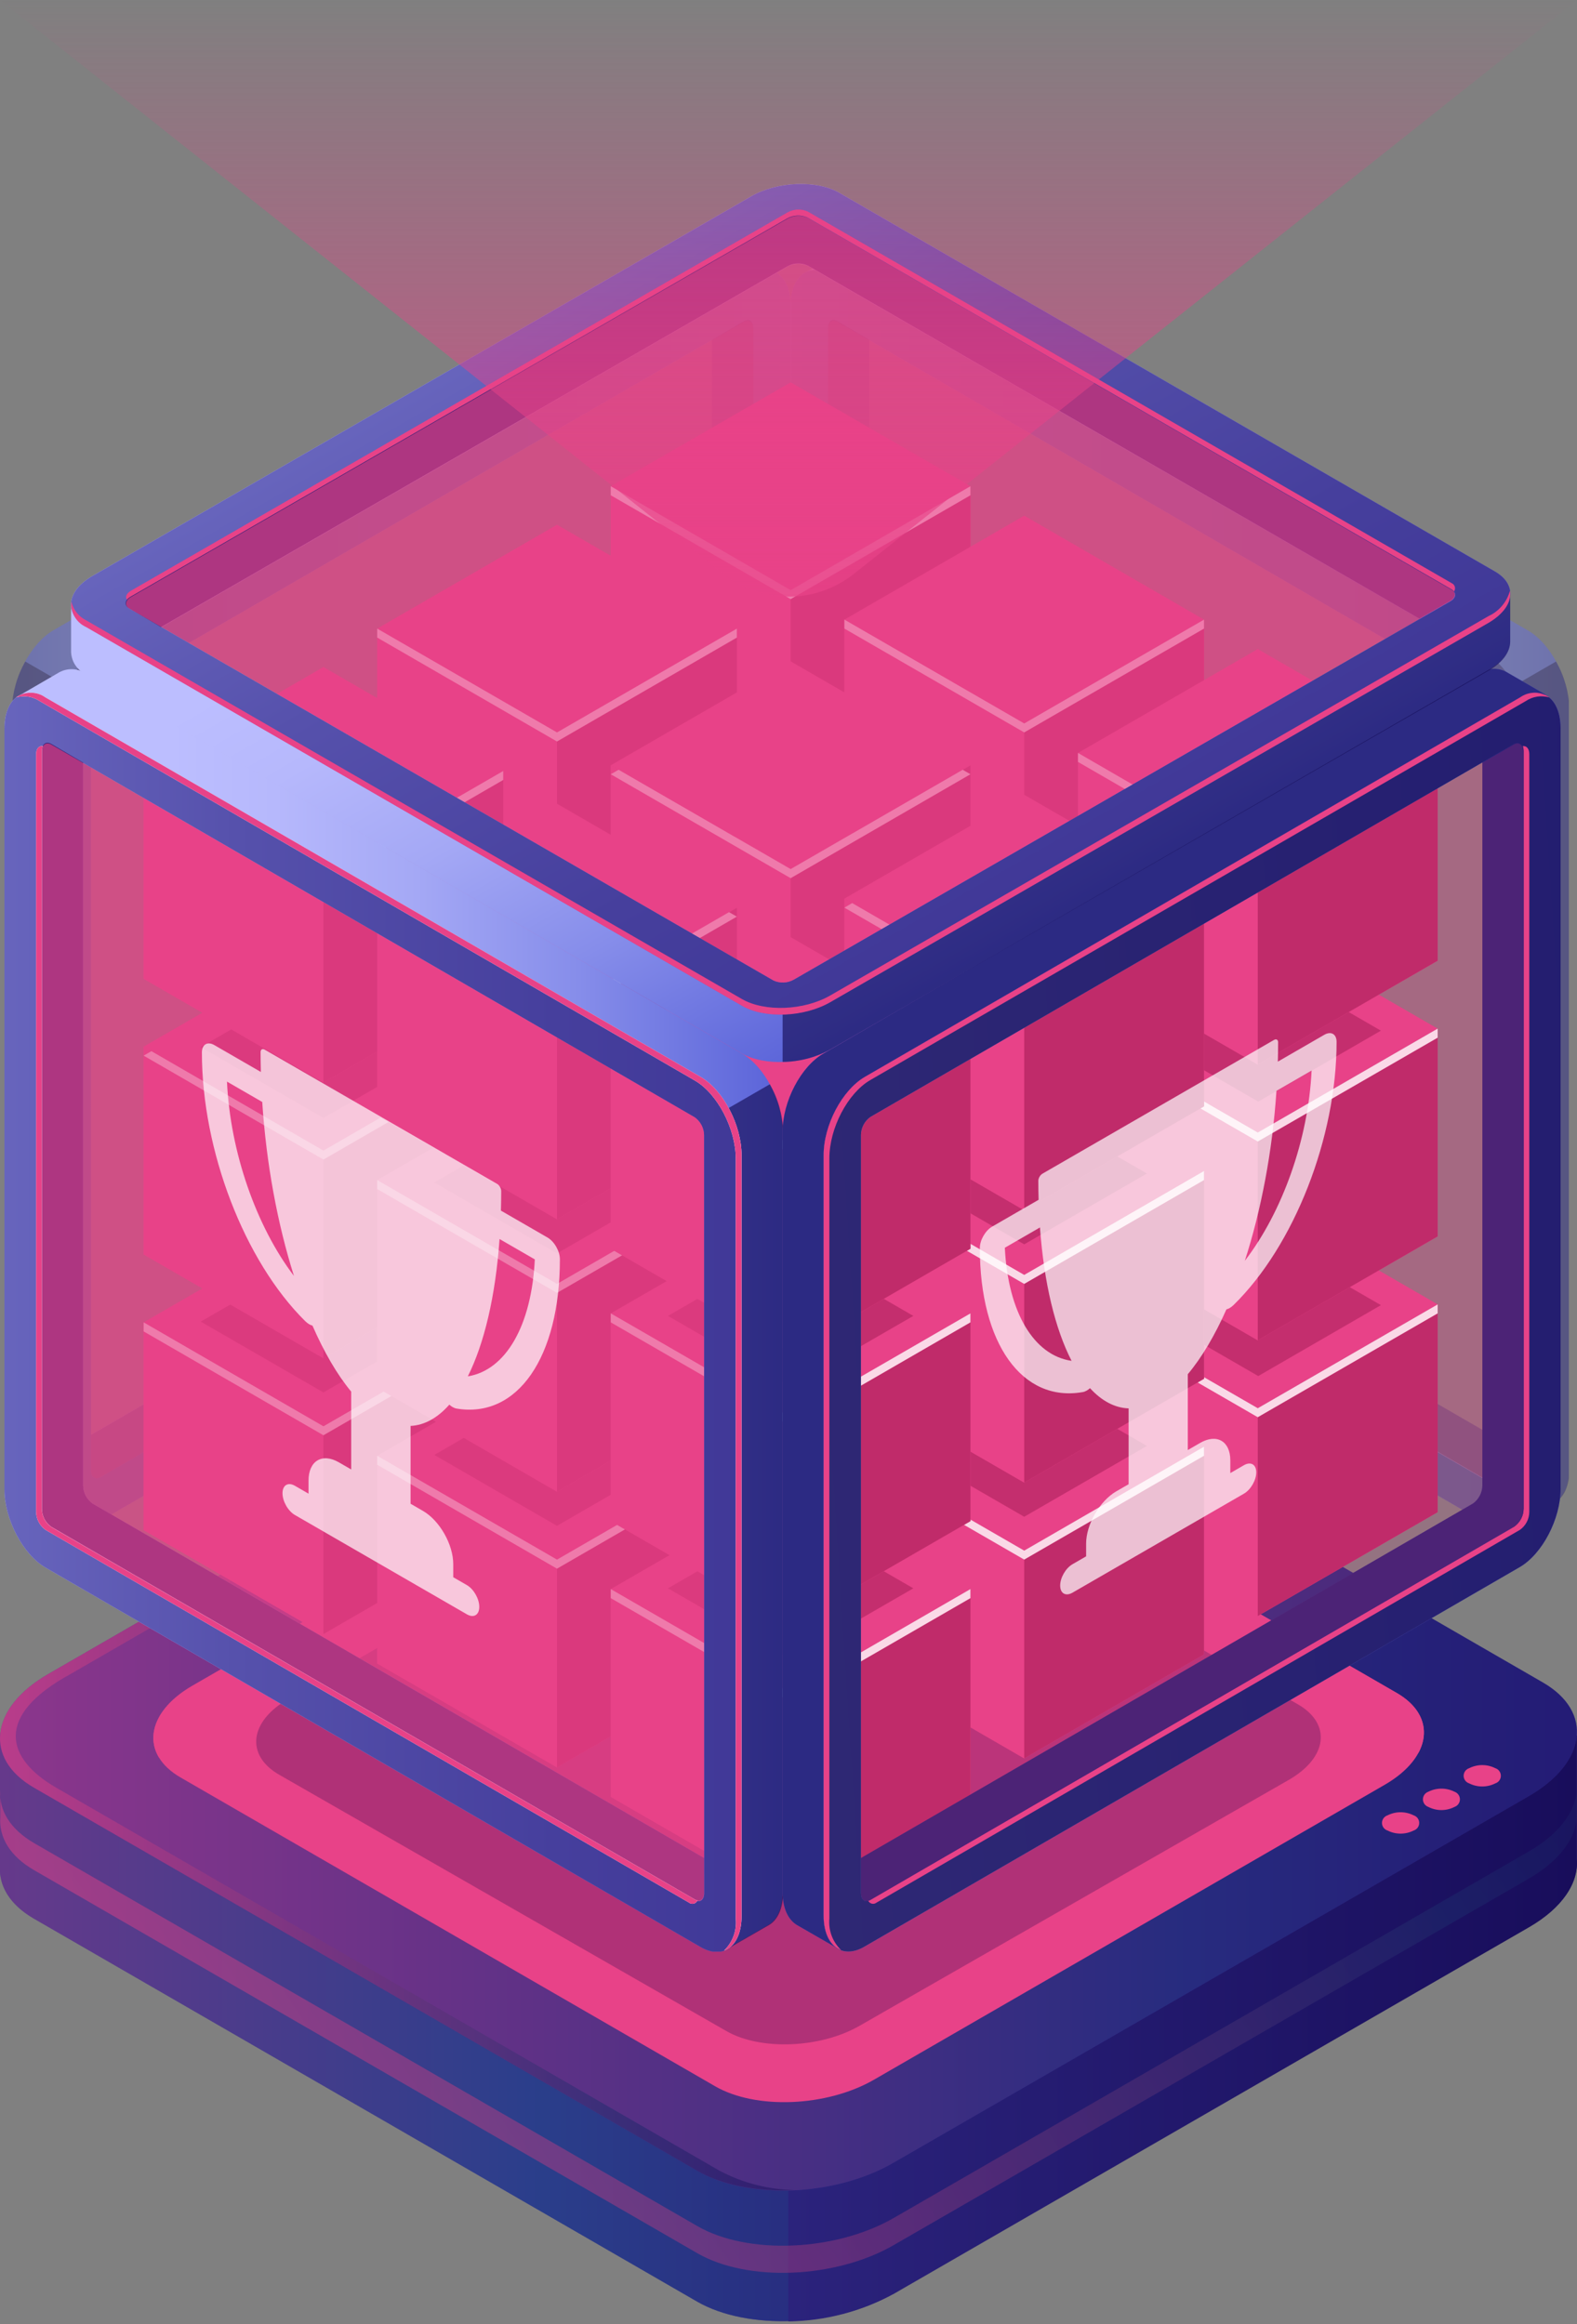 <svg width="300" height="442" viewBox="0 0 300 442" fill="none" xmlns="http://www.w3.org/2000/svg">
<rect x="0" y="0" width="300" height="442" fill="#808080" stroke="none"/>
<g clip-path="url(#clip0_901_5)">
<path d="M299.946 353.553V330.006H239.196L167.362 288.46C157.766 282.925 141.027 283.622 129.957 290.015L60.804 329.939H-0V354.826C-0.268 358.565 1.823 362.184 6.419 364.851L132.598 437.69C142.18 443.225 158.919 442.528 169.989 436.135L290.793 366.446C297.226 362.773 300.308 358.002 299.946 353.553Z" fill="#312A91"/>
<path opacity="0.5" d="M299.946 353.553V330.006H239.196L167.362 288.46C157.766 282.925 141.027 283.622 129.957 290.015L60.804 329.939H-0V354.826C-0.268 358.565 1.823 362.184 6.419 364.851L132.598 437.69C142.18 443.225 158.919 442.528 169.989 436.135L290.793 366.446C297.226 362.773 300.308 358.002 299.946 353.553Z" fill="url(#paint0_linear_901_5)"/>
<path d="M167.389 288.527C162.778 285.847 156.506 284.668 149.966 284.828V441.469C156.996 441.378 163.898 439.57 170.069 436.202L290.873 366.513C297.252 362.827 300.335 358.056 299.973 353.607V330.006H239.196L167.389 288.527Z" fill="url(#paint1_linear_901_5)"/>
<path d="M132.652 412.816L6.473 339.977C-3.109 334.442 -1.903 324.766 9.154 318.373L129.944 248.684C141.014 242.291 157.753 241.594 167.349 247.129L293.514 319.968C303.096 325.503 301.903 335.179 290.833 341.572L170.029 411.261C158.973 417.708 142.234 418.404 132.652 412.816Z" fill="#312A91"/>
<path opacity="0.5" d="M132.652 412.816L6.473 339.977C-3.109 334.442 -1.903 324.766 9.154 318.373L129.944 248.684C141.014 242.291 157.753 241.594 167.349 247.129L293.514 319.968C303.096 325.503 301.903 335.179 290.833 341.572L170.029 411.261C158.973 417.708 142.234 418.404 132.652 412.816Z" fill="url(#paint2_linear_901_5)"/>
<path d="M136.015 396.734L34.362 338.034C26.643 333.584 27.661 325.784 36.52 320.611L133.884 264.484C142.81 259.338 156.306 258.775 164.025 263.238L265.678 321.938C273.411 326.388 272.379 334.187 263.52 339.36L166.196 395.541C157.23 400.674 143.748 401.223 136.015 396.734Z" fill="#E84288"/>
<path d="M36.52 328.291L133.884 272.097C142.81 266.95 156.306 266.401 164.025 270.85L265.678 329.55C267.361 330.45 268.787 331.765 269.819 333.37C272.057 329.242 270.771 324.873 265.678 321.938L164.025 263.238C156.306 258.775 142.81 259.338 133.884 264.484L36.56 320.678C29.859 324.551 27.648 329.939 30.261 334.254C31.769 331.736 33.932 329.675 36.52 328.291Z" fill="#E84288"/>
<path opacity="0.5" d="M136.886 412.816L10.708 339.977C1.126 334.442 -1.166 326.307 13.388 318.373L134.179 248.684C139.995 245.494 146.474 243.705 153.102 243.457C145.049 243.035 137.036 244.844 129.944 248.684L9.153 318.373C-1.917 324.766 -3.123 334.455 6.473 339.977L132.651 412.816C137.516 415.63 144.244 416.836 151.119 416.488C146.153 416.393 141.278 415.135 136.886 412.816Z" fill="url(#paint3_linear_901_5)"/>
<path opacity="0.5" d="M290.847 352.092L170.043 421.782C158.973 428.174 142.234 428.871 132.651 423.336L6.473 350.497C1.876 347.817 -0.228 344.212 0.054 340.473V345.633C-0.214 349.372 1.876 352.99 6.473 355.644L132.651 428.496C142.234 434.031 158.973 433.334 170.043 426.941L290.847 357.252C297.226 353.566 300.308 348.795 299.946 344.346V339.186C300.308 343.636 297.226 348.407 290.847 352.092Z" fill="url(#paint4_linear_901_5)"/>
<path d="M268.935 345.231C269.239 345.329 269.504 345.522 269.693 345.781C269.881 346.039 269.982 346.351 269.982 346.671C269.982 346.991 269.881 347.303 269.693 347.562C269.504 347.821 269.239 348.013 268.935 348.112C268.161 348.502 267.308 348.705 266.442 348.705C265.576 348.705 264.722 348.502 263.949 348.112C263.645 348.013 263.379 347.821 263.191 347.562C263.003 347.303 262.901 346.991 262.901 346.671C262.901 346.351 263.003 346.039 263.191 345.781C263.379 345.522 263.645 345.329 263.949 345.231C264.722 344.841 265.576 344.637 266.442 344.637C267.308 344.637 268.161 344.841 268.935 345.231Z" fill="#E84288"/>
<path d="M276.708 340.741C277.006 340.846 277.264 341.041 277.446 341.299C277.629 341.557 277.727 341.865 277.727 342.182C277.727 342.498 277.629 342.806 277.446 343.064C277.264 343.322 277.006 343.517 276.708 343.622C275.934 344.019 275.077 344.225 274.208 344.225C273.339 344.225 272.482 344.019 271.709 343.622C271.411 343.517 271.153 343.322 270.97 343.064C270.788 342.806 270.689 342.498 270.689 342.182C270.689 341.865 270.788 341.557 270.97 341.299C271.153 341.041 271.411 340.846 271.709 340.741C272.484 340.351 273.34 340.148 274.208 340.148C275.076 340.148 275.932 340.351 276.708 340.741Z" fill="#E84288"/>
<path d="M284.467 336.265C284.772 336.363 285.037 336.556 285.225 336.815C285.414 337.074 285.515 337.385 285.515 337.705C285.515 338.025 285.414 338.337 285.225 338.596C285.037 338.855 284.772 339.047 284.467 339.146C283.694 339.536 282.84 339.739 281.975 339.739C281.109 339.739 280.255 339.536 279.482 339.146C279.177 339.047 278.912 338.855 278.724 338.596C278.535 338.337 278.434 338.025 278.434 337.705C278.434 337.385 278.535 337.074 278.724 336.815C278.912 336.556 279.177 336.363 279.482 336.265C280.255 335.875 281.109 335.672 281.975 335.672C282.84 335.672 283.694 335.875 284.467 336.265Z" fill="#E84288"/>
<path opacity="0.5" d="M138.26 386.298L53.127 337.515C46.66 333.808 47.404 327.332 54.944 323.043L136.5 276.348C143.969 272.088 155.272 271.605 161.739 275.312L246.872 324.094C253.339 327.801 252.595 334.277 245.055 338.552L163.499 385.261C156.031 389.536 144.727 389.962 138.26 386.298Z" fill="#0B0244" fill-opacity="0.5"/>
</g>
<g clip-path="url(#clip1_901_5)">
<g opacity="0.5">
<path d="M290.692 119.914L166.043 47.738C165.297 47.207 164.419 46.892 163.505 46.83C162.592 46.767 161.679 46.958 160.867 47.382L153.361 51.741L158.235 55.299V59.248L155.478 60.405L155.62 208.742L163.855 216.677L192.047 232.849L281.337 283.391H285.018C285.161 283.391 285.374 282.947 285.588 282.377L289.287 284.512L288.113 290.134L295.726 285.74C297.416 284.797 298.483 282.573 298.483 279.406V134.805C298.483 129.059 294.997 122.387 290.692 119.914ZM287.348 275.066L167.164 205.522C166.621 205.136 166.177 204.627 165.868 204.036C165.559 203.446 165.393 202.791 165.385 202.124V59.444L190.286 75.456L283.489 131.087L286.139 135.196L287.597 199.812L287.348 275.066Z" fill="url(#paint5_linear_901_5)"/>
<path opacity="0.6" d="M296.011 125.803L284.36 132.528L286.139 135.179L287.597 199.794L287.42 275.119L285.25 273.874C285.25 276.186 288.202 287.679 288.202 290.099L294.392 286.54L295.815 285.722C297.505 284.779 298.572 282.555 298.572 279.389V134.805C298.463 131.641 297.584 128.551 296.011 125.803Z" fill="#0F054C"/>
<path d="M282.831 124.433L158.199 52.275C153.895 49.784 150.409 52.435 150.409 58.163V202.747C150.409 208.476 153.966 215.2 158.199 217.638L282.831 289.796C287.135 292.287 290.621 289.654 290.621 283.907V139.342C290.621 133.595 287.135 126.924 282.831 124.433ZM283.507 279.602C283.507 280.901 282.706 281.506 281.728 280.936L159.302 210.059C158.761 209.667 158.318 209.154 158.01 208.561C157.701 207.968 157.534 207.312 157.523 206.643V62.54C157.523 61.223 158.324 60.618 159.302 61.188L281.728 132.083C282.269 132.471 282.711 132.981 283.02 133.571C283.329 134.161 283.496 134.815 283.507 135.481V279.602Z" fill="url(#paint6_linear_901_5)"/>
<path d="M282.831 124.433L158.199 52.275C153.895 49.784 150.409 52.435 150.409 58.163V202.747C150.409 208.476 153.966 215.2 158.199 217.638L282.831 289.796C287.135 292.287 290.621 289.654 290.621 283.907V139.342C290.621 133.595 287.135 126.924 282.831 124.433ZM283.507 279.602C283.507 280.901 282.706 281.506 281.728 280.936L159.302 210.059C158.761 209.667 158.318 209.154 158.01 208.561C157.701 207.968 157.534 207.312 157.523 206.643V62.54C157.523 61.223 158.324 60.618 159.302 61.188L281.728 132.083C282.269 132.471 282.711 132.981 283.02 133.571C283.329 134.161 283.496 134.815 283.507 135.481V279.602Z" fill="url(#paint7_linear_901_5)"/>
<path d="M167.164 205.522C166.621 205.136 166.177 204.627 165.868 204.036C165.559 203.446 165.393 202.791 165.385 202.124V64.639L159.302 61.081C158.324 60.512 157.523 61.081 157.523 62.433V206.536C157.534 207.205 157.701 207.861 158.01 208.454C158.318 209.047 158.761 209.56 159.302 209.952L281.728 280.83C282.706 281.399 283.507 280.83 283.507 279.495V272.788L167.164 205.522Z" fill="#251C72"/>
<path opacity="0.4" d="M283.507 279.602C283.507 280.901 282.706 281.506 281.728 280.936L159.302 210.059C158.761 209.667 158.318 209.154 158.01 208.561C157.701 207.968 157.534 207.311 157.523 206.643V62.54C157.523 61.223 158.324 60.618 159.302 61.188L281.728 132.083C282.269 132.471 282.711 132.981 283.02 133.571C283.329 134.161 283.496 134.815 283.507 135.481V279.602Z" fill="#E84288"/>
</g>
<g opacity="0.5">
<path d="M2.334 134.805V279.371C2.334 282.538 3.402 284.708 5.074 285.704L12.686 290.099L11.512 284.477L15.212 282.342C15.425 282.911 15.639 283.356 15.781 283.356H19.463L108.752 232.813L136.944 216.641L145.179 208.707L145.322 60.369L142.565 59.213V55.263L147.438 51.705L139.932 47.347C139.121 46.922 138.208 46.731 137.294 46.794C136.381 46.857 135.502 47.171 134.756 47.702L10.125 119.879C5.821 122.387 2.334 129.059 2.334 134.805ZM13.291 199.794L14.75 135.179L17.4 131.069L110.602 75.438L135.503 59.426V202.124C135.495 202.791 135.33 203.446 135.021 204.036C134.712 204.627 134.268 205.136 133.725 205.522L13.469 275.066L13.291 199.794Z" fill="url(#paint8_linear_901_5)"/>
<path opacity="0.6" d="M4.807 125.803L16.457 132.528L14.678 135.179L13.22 199.794L13.398 275.119L15.568 273.874C15.568 276.186 12.615 287.679 12.615 290.099L6.425 286.54L5.002 285.722C3.33 284.779 2.263 282.555 2.263 279.389V134.805C2.367 131.642 3.24 128.552 4.807 125.803Z" fill="#0F054C"/>
<path d="M10.178 139.342V283.961C10.178 289.707 13.736 292.34 17.987 289.849L142.618 217.691C146.922 215.2 150.409 208.529 150.409 202.8V58.163C150.409 52.435 146.851 49.784 142.618 52.275L17.933 124.433C13.682 126.924 10.178 133.595 10.178 139.342ZM17.293 135.428C17.304 134.762 17.47 134.108 17.779 133.518C18.088 132.928 18.531 132.418 19.072 132.03L141.497 61.134C142.476 60.565 143.276 61.134 143.276 62.486V206.59C143.265 207.258 143.099 207.915 142.79 208.508C142.481 209.101 142.039 209.613 141.497 210.006L19.089 280.936C18.111 281.506 17.311 280.936 17.311 279.602L17.293 135.428Z" fill="url(#paint9_linear_901_5)"/>
<path d="M10.178 139.342V283.961C10.178 289.707 13.736 292.34 17.987 289.849L142.618 217.691C146.922 215.2 150.409 208.529 150.409 202.8V58.163C150.409 52.435 146.851 49.784 142.618 52.275L17.933 124.433C13.682 126.924 10.178 133.595 10.178 139.342ZM17.293 135.428C17.304 134.762 17.47 134.108 17.779 133.518C18.088 132.928 18.531 132.418 19.072 132.03L141.497 61.134C142.476 60.565 143.276 61.134 143.276 62.486V206.59C143.265 207.258 143.099 207.915 142.79 208.508C142.481 209.101 142.039 209.613 141.497 210.006L19.089 280.936C18.111 281.506 17.311 280.936 17.311 279.602L17.293 135.428Z" fill="url(#paint10_linear_901_5)"/>
<path d="M133.653 205.522C134.196 205.136 134.64 204.627 134.949 204.036C135.258 203.446 135.424 202.791 135.432 202.124V64.639L141.515 61.081C142.493 60.512 143.294 61.081 143.294 62.433V206.536C143.283 207.205 143.116 207.861 142.808 208.454C142.499 209.047 142.056 209.56 141.515 209.952L19.089 280.936C18.111 281.506 17.311 280.936 17.311 279.602V272.895L133.653 205.522Z" fill="#251C72"/>
<path opacity="0.4" d="M17.311 279.602C17.311 280.901 18.111 281.506 19.089 280.936L141.515 210.059C142.056 209.667 142.499 209.154 142.808 208.561C143.116 207.968 143.283 207.311 143.294 206.643V62.54C143.294 61.223 142.493 60.618 141.515 61.188L19.089 132.03C18.548 132.418 18.106 132.928 17.797 133.518C17.488 134.108 17.322 134.762 17.311 135.428V279.602Z" fill="#E84288"/>
</g>
<path d="M150.409 217.086L116.187 197.339V236.851L150.409 256.599L184.612 236.851V197.339L150.409 217.086Z" fill="#E84288"/>
<path d="M150.409 256.599L116.187 236.851V197.339L150.409 217.086V256.599Z" fill="#E84288"/>
<path d="M184.613 236.851L150.409 256.599V217.086L184.613 197.339V236.851Z" fill="#B72663"/>
<path d="M150.409 217.086L116.187 197.339L150.409 177.573L184.612 197.339L150.409 217.086Z" fill="#E84288"/>
<path d="M150.409 217.086L117.681 198.193L116.187 199.047L150.409 218.794L184.612 199.047L183.136 198.193L150.409 217.086Z" fill="white"/>
<path d="M194.84 242.455L160.636 222.69V262.203L194.84 281.95L229.044 262.203V222.69L194.84 242.455Z" fill="#E84288"/>
<path d="M194.84 281.95L160.636 262.203V222.69L194.84 242.455V281.95Z" fill="#E84288"/>
<path d="M229.044 262.203L194.84 281.95V242.455L229.044 222.69V262.203Z" fill="#B72663"/>
<path d="M194.84 242.455L160.636 222.69L194.84 202.943L229.044 222.69L194.84 242.455Z" fill="#E84288"/>
<path d="M194.84 242.455L162.113 223.544L160.636 224.416L194.84 244.163L229.044 224.416L227.568 223.544L194.84 242.455Z" fill="white"/>
<path d="M239.271 267.807L205.067 248.06V287.572L239.271 307.32L273.493 287.572V248.06L239.271 267.807Z" fill="#E84288"/>
<path d="M239.271 307.32L205.067 287.572V248.06L239.271 267.807V307.32Z" fill="#E84288"/>
<path d="M273.493 287.572L239.271 307.32V267.807L273.493 248.06V287.572Z" fill="#B72663"/>
<path d="M239.271 267.807L205.067 248.06L239.271 228.294L273.493 248.06L239.271 267.807Z" fill="#E84288"/>
<path d="M239.271 267.807L206.544 248.913L205.067 249.767L239.271 269.515L273.493 249.767V248.06L239.271 267.807Z" fill="white"/>
<path d="M105.96 244.163L71.756 224.416V263.911L105.96 283.676L140.181 263.911V224.416L105.96 244.163Z" fill="#E84288"/>
<path d="M105.96 283.676L71.756 263.911V224.416L105.96 244.163V283.676Z" fill="#E84288"/>
<path d="M140.181 263.911L105.959 283.676V244.163L140.181 224.416V263.911Z" fill="#B72663"/>
<path d="M105.96 244.163L71.756 224.416L105.96 204.651L140.181 224.416L105.96 244.163Z" fill="#E84288"/>
<path d="M105.96 244.163L73.232 225.27L71.756 226.124L105.96 245.871L140.181 226.124L138.687 225.27L105.96 244.163Z" fill="white"/>
<path d="M150.409 269.515L116.187 249.767V289.28L150.409 309.028L184.612 289.28V249.767L150.409 269.515Z" fill="#E84288"/>
<path d="M150.409 309.028L116.187 289.28V249.767L150.409 269.515V309.028Z" fill="#E84288"/>
<path d="M184.613 289.28L150.409 309.028V269.515L184.613 249.767V289.28Z" fill="#B72663"/>
<path d="M150.409 269.515L116.187 249.767L150.409 230.02L184.612 249.767L150.409 269.515Z" fill="#E84288"/>
<path d="M150.409 269.515L117.681 250.621L116.187 251.475L150.409 271.241L184.612 251.475L183.136 250.621L150.409 269.515Z" fill="white"/>
<path d="M194.84 294.884L160.636 275.119V314.632L194.84 334.397L229.044 314.632V275.119L194.84 294.884Z" fill="#E84288"/>
<path d="M194.84 334.397L160.636 314.632V275.119L194.84 294.884V334.397Z" fill="#E84288"/>
<path d="M229.044 314.632L194.84 334.397V294.884L229.044 275.119V314.632Z" fill="#B72663"/>
<path d="M194.84 294.884L160.636 275.119L194.84 255.371L229.044 275.137L194.84 294.884Z" fill="#E84288"/>
<path d="M194.84 294.884L162.113 275.991L160.636 276.845L194.84 296.592L229.044 276.845V275.119L194.84 294.884Z" fill="white"/>
<path d="M61.529 271.241L27.325 251.475V290.988L61.529 310.753L95.732 290.988V251.475L61.529 271.241Z" fill="#E84288"/>
<path d="M61.529 310.753L27.325 290.988V251.475L61.529 271.241V310.753Z" fill="#E84288"/>
<path d="M95.732 290.988L61.528 310.753V271.241L95.732 251.475V290.988Z" fill="#B72663"/>
<path d="M61.529 271.241L27.325 251.475L61.529 231.728L95.732 251.475L61.529 271.241Z" fill="#E84288"/>
<path d="M61.529 271.241L27.325 251.475V253.201L61.529 272.948L95.732 253.201L94.256 252.347L61.529 271.241Z" fill="white"/>
<path d="M105.96 296.592L71.756 276.845V316.357L105.96 336.105L140.181 316.357V276.845L105.96 296.592Z" fill="#E84288"/>
<path d="M105.96 336.105L71.756 316.357V276.845L105.96 296.592V336.105Z" fill="#E84288"/>
<path d="M140.181 316.357L105.959 336.105V296.592L140.181 276.845V316.357Z" fill="#B72663"/>
<path d="M105.96 296.592L71.756 276.845L105.96 257.079L140.181 276.845L105.96 296.592Z" fill="#E84288"/>
<path d="M105.96 296.592L71.756 276.845V278.552L105.96 298.318L140.181 278.552L138.687 277.699L105.96 296.592Z" fill="white"/>
<path d="M150.409 321.961L116.187 302.196V341.709L150.409 361.474L184.612 341.709V302.196L150.409 321.961Z" fill="#E84288"/>
<path d="M150.409 361.474L116.187 341.709V302.196L150.409 321.961V361.474Z" fill="#E84288"/>
<path d="M184.613 341.709L150.409 361.474V321.961L184.613 302.196V341.709Z" fill="#B72663"/>
<path d="M150.409 321.961L116.187 302.196L150.409 282.449L184.612 302.196L150.409 321.961Z" fill="#E84288"/>
<path d="M150.409 321.961L116.187 302.196V303.922L150.409 323.669L184.612 303.922V302.196L150.409 321.961Z" fill="white"/>
<path d="M150.409 164.657L116.187 144.892V184.405L150.409 204.17L184.612 184.405V144.892L150.409 164.657Z" fill="#E84288"/>
<path d="M150.409 204.17L116.187 184.405V144.892L150.409 164.657V204.17Z" fill="#E84288"/>
<path d="M184.613 184.405L150.409 204.17V164.657L184.613 144.892V184.405Z" fill="#B72663"/>
<path d="M150.409 164.657L116.187 144.892L150.409 125.145L184.612 144.892L150.409 164.657Z" fill="#E84288"/>
<path d="M150.409 164.657L117.681 145.764L116.187 146.618L150.409 166.365L184.612 146.618L183.136 145.764L150.409 164.657Z" fill="white"/>
<path opacity="0.7" d="M150.408 315.521L127.072 302.054L150.408 288.569L173.745 302.054L150.408 315.521Z" fill="#AA1F5A"/>
<path opacity="0.7" d="M105.96 290.17L82.624 276.684L105.96 263.217L129.296 276.684L105.96 290.17Z" fill="#AA1F5A"/>
<path opacity="0.7" d="M194.84 288.444L171.504 274.977L194.84 261.491L218.176 274.977L194.84 288.444Z" fill="#AA1F5A"/>
<path opacity="0.7" d="M239.36 261.687L216.024 248.202L239.36 234.734L262.696 248.202L239.36 261.687Z" fill="#AA1F5A"/>
<path opacity="0.7" d="M61.529 264.8L38.192 251.333L61.529 237.848L84.865 251.333L61.529 264.8Z" fill="#AA1F5A"/>
<path d="M194.84 190.009L160.636 170.261V209.774L194.84 229.522L229.044 209.774V170.261L194.84 190.009Z" fill="#E84288"/>
<path d="M194.84 229.522L160.636 209.774V170.261L194.84 190.009V229.522Z" fill="#E84288"/>
<path d="M229.044 209.774L194.84 229.522V190.009L229.044 170.261V209.774Z" fill="#B72663"/>
<path d="M194.84 190.009L160.636 170.261L194.84 150.496L229.044 170.261L194.84 190.009Z" fill="#E84288"/>
<path d="M194.84 190.009L162.113 171.115L160.636 171.969L194.84 191.735L229.044 171.969L227.568 171.115L194.84 190.009Z" fill="white"/>
<path d="M239.271 215.378L205.067 195.613V235.126L239.271 254.891L273.493 235.126V195.613L239.271 215.378Z" fill="#E84288"/>
<path d="M239.271 254.891L205.067 235.126V195.613L239.271 215.378V254.891Z" fill="#E84288"/>
<path d="M273.493 235.126L239.271 254.891V215.378L273.493 195.613V235.126Z" fill="#B72663"/>
<path d="M239.271 215.378L205.067 195.613L239.271 175.865L273.493 195.613L239.271 215.378Z" fill="#E84288"/>
<path d="M239.271 215.378L206.544 196.485L205.067 197.339L239.271 217.086L273.493 197.339V195.613L239.271 215.378Z" fill="white"/>
<path d="M105.96 191.735L71.756 171.969V211.482L105.96 231.247L140.181 211.482V171.969L105.96 191.735Z" fill="#E84288"/>
<path d="M105.96 231.247L71.756 211.482V171.969L105.96 191.735V231.247Z" fill="#E84288"/>
<path d="M140.181 211.482L105.959 231.247V191.735L140.181 171.969V211.482Z" fill="#B72663"/>
<path d="M105.96 191.735L71.756 171.969L105.96 152.222L140.181 171.969L105.96 191.735Z" fill="#E84288"/>
<path d="M105.96 191.735L73.232 172.823L71.756 173.695L105.96 193.443L140.181 173.695L138.687 172.823L105.96 191.735Z" fill="white"/>
<path d="M150.409 217.086L116.187 197.339V236.851L150.409 256.599L184.612 236.851V197.339L150.409 217.086Z" fill="#E84288"/>
<path d="M150.409 256.599L116.187 236.851V197.339L150.409 217.086V256.599Z" fill="#E84288"/>
<path d="M184.613 236.851L150.409 256.599V217.086L184.613 197.339V236.851Z" fill="#B72663"/>
<path d="M150.409 217.086L116.187 197.339L150.409 177.573L184.612 197.339L150.409 217.086Z" fill="#E84288"/>
<path d="M150.409 217.086L117.681 198.193L116.187 199.047L150.409 218.794L184.612 199.047L183.136 198.193L150.409 217.086Z" fill="white"/>
<path d="M194.84 242.455L160.636 222.69V262.203L194.84 281.95L229.044 262.203V222.69L194.84 242.455Z" fill="#E84288"/>
<path d="M194.84 281.95L160.636 262.203V222.69L194.84 242.455V281.95Z" fill="#E84288"/>
<path d="M229.044 262.203L194.84 281.95V242.455L229.044 222.69V262.203Z" fill="#B72663"/>
<path d="M194.84 242.455L160.636 222.69L194.84 202.943L229.044 222.69L194.84 242.455Z" fill="#E84288"/>
<path d="M194.84 242.455L162.113 223.544L160.636 224.416L194.84 244.163L229.044 224.416V222.69L194.84 242.455Z" fill="white"/>
<path d="M61.529 218.812L27.325 199.047V238.559L61.529 258.307L95.732 238.559V199.047L61.529 218.812Z" fill="#E84288"/>
<path d="M61.529 258.307L27.325 238.559V199.047L61.529 218.812V258.307Z" fill="#E84288"/>
<path d="M95.732 238.559L61.528 258.307V218.812L95.732 199.047V238.559Z" fill="#B72663"/>
<path d="M61.529 218.812L27.325 199.047L61.529 179.299L95.732 199.047L61.529 218.812Z" fill="#E84288"/>
<path d="M61.529 218.812L28.801 199.901L27.325 200.754L61.529 220.52L95.732 200.754L94.256 199.901L61.529 218.812Z" fill="white"/>
<path d="M105.96 244.163L71.756 224.416V263.911L105.96 283.676L140.181 263.911V224.416L105.96 244.163Z" fill="#E84288"/>
<path d="M105.96 283.676L71.756 263.911V224.416L105.96 244.163V283.676Z" fill="#E84288"/>
<path d="M140.181 263.911L105.959 283.676V244.163L140.181 224.416V263.911Z" fill="#B72663"/>
<path d="M105.96 244.163L71.756 224.416L105.96 204.651L140.181 224.416L105.96 244.163Z" fill="#E84288"/>
<path d="M105.96 244.163L71.756 224.416V226.124L105.96 245.871L140.181 226.124L138.687 225.27L105.96 244.163Z" fill="white"/>
<path d="M150.409 269.515L116.187 249.767V289.28L150.409 309.028L184.612 289.28V249.767L150.409 269.515Z" fill="#E84288"/>
<path d="M150.409 309.028L116.187 289.28V249.767L150.409 269.515V309.028Z" fill="#E84288"/>
<path d="M184.613 289.28L150.409 309.028V269.515L184.613 249.767V289.28Z" fill="#B72663"/>
<path d="M150.409 269.515L116.187 249.767L150.409 230.02L184.612 249.767L150.409 269.515Z" fill="#E84288"/>
<path d="M150.409 269.515L116.187 249.767V251.475L150.409 271.241L184.612 251.475V249.767L150.409 269.515Z" fill="white"/>
<path opacity="0.7" d="M239.36 209.49L216.024 196.004L239.36 182.537L262.696 196.004L239.36 209.49Z" fill="#AA1F5A"/>
<path opacity="0.7" d="M61.529 212.603L38.192 199.118L61.529 185.65L84.865 199.118L61.529 212.603Z" fill="#AA1F5A"/>
<path d="M150.409 112.229L116.187 92.463V131.976L150.409 151.724L184.612 131.976V92.463L150.409 112.229Z" fill="#E84288"/>
<path d="M150.409 151.724L116.187 131.976V92.463L150.409 112.229V151.724Z" fill="#E84288"/>
<path d="M184.613 131.976L150.409 151.724V112.229L184.613 92.463V131.976Z" fill="#B72663"/>
<path d="M150.409 112.229L116.187 92.463L150.409 72.716L184.612 92.463L150.409 112.229Z" fill="#E84288"/>
<path d="M150.409 112.229L116.187 92.463V94.189L150.409 113.937L184.612 94.189V92.463L150.409 112.229Z" fill="white"/>
<path d="M194.84 137.58L160.636 117.833V157.346L194.84 177.093L229.044 157.346V117.833L194.84 137.58Z" fill="#E84288"/>
<path d="M194.84 177.093L160.636 157.346V117.833L194.84 137.58V177.093Z" fill="#E84288"/>
<path d="M229.044 157.346L194.84 177.093V137.58L229.044 117.833V157.346Z" fill="#B72663"/>
<path d="M194.84 137.58L160.636 117.833L194.84 98.067L229.044 117.833L194.84 137.58Z" fill="#E84288"/>
<path d="M194.84 137.58L160.636 117.833V119.541L194.84 139.288L229.044 119.541V117.833L194.84 137.58Z" fill="white"/>
<path d="M239.271 162.95L205.067 143.184V182.697L239.271 202.445L273.493 182.697V143.184L239.271 162.95Z" fill="#E84288"/>
<path d="M239.271 202.445L205.067 182.697V143.184L239.271 162.95V202.445Z" fill="#E84288"/>
<path d="M273.493 182.697L239.271 202.445V162.95L273.493 143.184V182.697Z" fill="#B72663"/>
<path d="M239.271 162.95L205.067 143.184L239.271 123.437L273.493 143.184L239.271 162.95Z" fill="#E84288"/>
<path d="M239.271 162.95L205.067 143.184V144.892L239.271 164.657L273.493 144.892V143.184L239.271 162.95Z" fill="white"/>
<path d="M105.96 139.288L71.756 119.541V159.053L105.96 178.801L140.181 159.053V119.541L105.96 139.288Z" fill="#E84288"/>
<path d="M105.96 178.801L71.756 159.053V119.541L105.96 139.288V178.801Z" fill="#E84288"/>
<path d="M140.181 159.053L105.959 178.801V139.288L140.181 119.541V159.053Z" fill="#B72663"/>
<path d="M105.96 139.288L71.756 119.541L105.96 99.793L140.181 119.541L105.96 139.288Z" fill="#E84288"/>
<path d="M105.96 139.288L71.756 119.541V121.249L105.96 141.014L140.181 121.249V119.541L105.96 139.288Z" fill="white"/>
<path d="M61.529 166.365L27.325 146.618V186.131L61.529 205.878L95.732 186.131V146.618L61.529 166.365Z" fill="#E84288"/>
<path d="M61.529 205.878L27.325 186.131V146.618L61.529 166.365V205.878Z" fill="#E84288"/>
<path d="M95.732 186.131L61.528 205.878V166.365L95.732 146.618V186.131Z" fill="#B72663"/>
<path d="M61.529 166.365L27.325 146.618L61.529 126.853L95.732 146.618L61.529 166.365Z" fill="#E84288"/>
<path d="M61.529 166.365L27.325 146.618V148.326L61.529 168.091L95.732 148.326V146.618L61.529 166.365Z" fill="white"/>
<path opacity="0.7" d="M150.408 263.715L127.072 250.248L150.408 236.763L173.745 250.248L150.408 263.715Z" fill="#AA1F5A"/>
<path opacity="0.7" d="M105.96 238.364L82.624 224.878L105.96 211.411L129.296 224.878L105.96 238.364Z" fill="#AA1F5A"/>
<path opacity="0.7" d="M194.84 236.638L171.504 223.171L194.84 209.685L218.176 223.171L194.84 236.638Z" fill="#AA1F5A"/>
<path d="M150.409 165.28L116.187 145.533V185.045L150.409 204.793L184.612 185.045V145.533L150.409 165.28Z" fill="#E84288"/>
<path d="M150.409 204.793L116.187 185.045V145.533L150.409 165.28V204.793Z" fill="#E84288"/>
<path d="M184.613 185.045L150.409 204.793V165.28L184.613 145.533V185.045Z" fill="#B72663"/>
<path d="M150.409 165.28L116.187 145.533L150.409 125.767L184.612 145.533L150.409 165.28Z" fill="#E84288"/>
<path d="M150.409 165.28L117.681 146.387L116.187 147.241L150.409 167.006L184.612 147.241L183.136 146.387L150.409 165.28Z" fill="white"/>
<path d="M194.84 190.649L160.636 170.884V210.397L194.84 230.162L229.044 210.397V170.884L194.84 190.649Z" fill="#E84288"/>
<path d="M194.84 230.162L160.636 210.397V170.884L194.84 190.649V230.162Z" fill="#E84288"/>
<path d="M229.044 210.397L194.84 230.162V190.649L229.044 170.884V210.397Z" fill="#B72663"/>
<path d="M194.84 190.649L160.636 170.884L194.84 151.137L229.044 170.884L194.84 190.649Z" fill="#E84288"/>
<path d="M194.84 190.649L162.113 171.738L160.636 172.61L194.84 192.357L229.044 172.61V170.884L194.84 190.649Z" fill="white"/>
<path d="M105.96 192.357L71.756 172.61V212.123L105.96 231.87L140.181 212.123V172.61L105.96 192.357Z" fill="#E84288"/>
<path d="M105.96 231.87L71.756 212.123V172.61L105.96 192.357V231.87Z" fill="#E84288"/>
<path d="M140.181 212.123L105.959 231.87V192.357L140.181 172.61V212.123Z" fill="#B72663"/>
<path d="M105.96 192.357L71.756 172.61L105.96 152.845L140.181 172.61L105.96 192.357Z" fill="#E84288"/>
<path d="M105.96 192.357L71.756 172.61V174.318L105.96 194.083L140.181 174.318L138.687 173.464L105.96 192.357Z" fill="white"/>
<path d="M150.409 217.727L116.187 197.961V237.474L150.409 257.239L184.612 237.474V197.961L150.409 217.727Z" fill="#E84288"/>
<path d="M150.409 257.239L116.187 237.474V197.961L150.409 217.727V257.239Z" fill="#E84288"/>
<path d="M184.613 237.474L150.409 257.239V217.727L184.613 197.961V237.474Z" fill="#B72663"/>
<path d="M150.409 217.727L116.187 197.961L150.409 178.214L184.612 197.961L150.409 217.727Z" fill="#E84288"/>
<path d="M150.409 217.727L116.187 197.961V199.669L150.409 219.435L184.612 199.687V197.961L150.409 217.727Z" fill="white"/>
<path d="M141.124 200.345L16.492 128.187C15.748 127.652 14.87 127.335 13.955 127.272C13.041 127.209 12.127 127.403 11.316 127.831L3.811 132.19L8.702 135.748V139.715L5.927 140.872L6.087 289.209L14.305 297.126L42.497 313.315L131.768 363.751H135.432C135.592 363.751 135.806 363.307 136.001 362.72L139.701 364.854L138.527 370.494L146.14 366.1C147.812 365.157 148.879 362.933 148.879 359.766V215.2C148.914 209.454 145.428 202.783 141.124 200.345ZM137.78 355.568L17.595 285.918C17.054 285.526 16.611 285.013 16.303 284.42C15.994 283.827 15.828 283.17 15.817 282.502V139.857L40.718 155.869L133.902 211.518L136.553 215.627L138.011 280.243L137.78 355.568Z" fill="url(#paint11_linear_901_5)"/>
<path opacity="0.6" d="M146.442 206.198L134.792 212.923L136.571 215.574L138.029 280.189L137.851 355.514L135.699 354.269C135.699 356.582 138.634 368.075 138.634 370.494L144.824 366.936L146.247 366.118C147.919 365.175 148.986 362.951 148.986 359.784V215.2C148.893 212.036 148.019 208.943 146.442 206.198Z" fill="#0F054C"/>
<path d="M133.28 204.828L8.649 132.741C4.344 130.251 0.84 132.884 0.84 138.63V283.196C0.84 288.942 4.398 295.649 8.649 298.104L133.28 370.263C137.584 372.753 141.071 370.12 141.071 364.374V219.737C141.071 213.991 137.584 207.319 133.28 204.828ZM133.956 359.98C133.956 361.296 133.156 361.901 132.177 361.332L9.751 290.437C9.205 290.053 8.759 289.545 8.45 288.954C8.14 288.362 7.977 287.706 7.973 287.039V142.935C7.973 141.619 8.755 141.014 9.751 141.583L132.159 212.478C132.702 212.865 133.146 213.374 133.456 213.964C133.765 214.555 133.93 215.21 133.938 215.876L133.956 359.98Z" fill="url(#paint12_linear_901_5)"/>
<path d="M133.28 204.828L8.649 132.741C4.344 130.251 0.84 132.884 0.84 138.63V283.196C0.84 288.942 4.398 295.649 8.649 298.104L133.28 370.263C137.584 372.753 141.071 370.12 141.071 364.374V219.737C141.071 213.991 137.584 207.319 133.28 204.828ZM133.956 359.98C133.956 361.296 133.156 361.901 132.177 361.332L9.751 290.437C9.205 290.053 8.759 289.545 8.45 288.954C8.14 288.362 7.977 287.706 7.973 287.039V142.935C7.973 141.619 8.755 141.014 9.751 141.583L132.159 212.478C132.702 212.865 133.146 213.374 133.456 213.964C133.765 214.555 133.93 215.21 133.938 215.876L133.956 359.98Z" fill="url(#paint13_linear_901_5)"/>
<path d="M17.595 285.918C17.054 285.526 16.611 285.013 16.303 284.42C15.994 283.827 15.828 283.17 15.817 282.502V145.034L9.751 141.476C8.755 140.907 7.973 141.476 7.973 142.828V286.932C7.977 287.599 8.14 288.256 8.449 288.847C8.759 289.438 9.205 289.947 9.751 290.33L132.159 361.225C133.155 361.794 133.938 361.225 133.938 359.873V353.344L17.595 285.918Z" fill="#251C72"/>
<path opacity="0.7" d="M133.956 359.98C133.956 361.296 133.155 361.901 132.177 361.332L9.751 290.437C9.205 290.053 8.759 289.545 8.449 288.954C8.14 288.362 7.977 287.706 7.973 287.039V142.935C7.973 141.619 8.755 141.014 9.751 141.583L132.159 212.478C132.702 212.865 133.146 213.374 133.455 213.964C133.765 214.555 133.93 215.21 133.938 215.876L133.956 359.98Z" fill="#E84288"/>
<path d="M148.879 215.2V359.766C148.879 362.933 149.946 365.103 151.636 366.1L159.266 370.494L158.092 364.854L161.774 362.72C161.988 363.307 162.201 363.751 162.343 363.751H166.025L255.332 313.208L283.524 297.019L291.742 289.102L291.884 140.765L289.127 139.608V135.641L294.001 132.083L286.512 127.76C285.702 127.332 284.788 127.138 283.874 127.201C282.959 127.264 282.081 127.581 281.336 128.116L156.669 200.345C152.383 202.783 148.879 209.454 148.879 215.2ZM159.836 280.189L161.312 215.574L163.944 211.464L257.147 155.869L282.048 139.857V282.52C282.037 283.188 281.87 283.845 281.562 284.438C281.253 285.031 280.81 285.543 280.269 285.936L160.085 355.532L159.836 280.189Z" fill="url(#paint14_linear_901_5)"/>
<path opacity="0.6" d="M148.879 215.2V359.766C148.879 362.933 149.946 365.103 151.636 366.1L159.266 370.494L158.092 364.854L161.774 362.72C161.988 363.307 162.201 363.751 162.343 363.751H166.025L255.332 313.208L283.524 297.019L291.742 289.102L291.884 140.765L289.127 139.608V135.641L294.001 132.083L286.512 127.76C285.702 127.332 284.788 127.138 283.874 127.201C282.959 127.264 282.081 127.581 281.336 128.116L156.669 200.345C152.383 202.783 148.879 209.454 148.879 215.2ZM159.836 280.189L161.312 215.574L163.944 211.464L257.147 155.869L282.048 139.857V282.52C282.037 283.188 281.87 283.845 281.562 284.438C281.253 285.031 280.81 285.543 280.269 285.936L160.085 355.532L159.836 280.189Z" fill="#0F054C"/>
<path d="M156.669 219.737V364.303C156.669 370.049 160.227 372.682 164.46 370.192L289.091 298.033C293.396 295.542 296.882 288.871 296.882 283.125V138.559C296.882 132.812 293.325 130.179 289.091 132.67L164.46 204.829C160.227 207.319 156.669 213.991 156.669 219.737ZM163.784 215.823C163.795 215.157 163.962 214.503 164.271 213.913C164.579 213.323 165.022 212.813 165.563 212.425L287.989 141.53C288.967 140.96 289.767 141.53 289.767 142.882V286.985C289.759 287.652 289.594 288.307 289.285 288.897C288.976 289.488 288.532 289.997 287.989 290.383L165.563 361.332C164.585 361.901 163.784 361.332 163.784 359.98V215.823Z" fill="url(#paint15_linear_901_5)"/>
<path opacity="0.75" d="M156.669 219.737V364.303C156.669 370.049 160.227 372.682 164.46 370.192L289.091 298.033C293.396 295.542 296.882 288.871 296.882 283.125V138.559C296.882 132.812 293.325 130.179 289.091 132.67L164.46 204.829C160.227 207.319 156.669 213.991 156.669 219.737ZM163.784 215.823C163.795 215.157 163.962 214.503 164.271 213.913C164.579 213.323 165.022 212.813 165.563 212.425L287.989 141.53C288.967 140.96 289.767 141.53 289.767 142.882V286.985C289.759 287.652 289.594 288.307 289.285 288.897C288.976 289.488 288.532 289.997 287.989 290.383L165.563 361.332C164.585 361.901 163.784 361.332 163.784 359.98V215.823Z" fill="#0F054C"/>
<path d="M8.151 141.903C7.422 141.779 6.87 142.366 6.87 143.433V287.537C6.881 288.203 7.048 288.857 7.357 289.447C7.665 290.037 8.108 290.546 8.649 290.935L131.075 361.83C131.201 361.93 131.348 362 131.506 362.032C131.664 362.065 131.827 362.061 131.982 362.019C132.138 361.978 132.282 361.9 132.402 361.793C132.522 361.686 132.616 361.553 132.675 361.403C132.493 361.381 132.317 361.321 132.16 361.225L9.752 290.401C9.205 290.018 8.759 289.509 8.45 288.918C8.14 288.327 7.977 287.67 7.973 287.003V142.9C7.961 142.559 8.021 142.219 8.151 141.903Z" fill="white"/>
<path d="M133.28 204.793L8.649 132.634C7.838 132.051 6.864 131.737 5.865 131.737C4.866 131.737 3.892 132.051 3.082 132.634C3.831 132.416 4.619 132.366 5.391 132.485C6.162 132.605 6.898 132.893 7.546 133.328L132.177 205.487C136.482 207.977 139.968 214.649 139.968 220.377V364.961C140.068 366.06 139.92 367.168 139.535 368.202C139.15 369.237 138.538 370.172 137.745 370.939C139.754 370.227 141.071 367.879 141.071 364.356V219.701C141.071 213.955 137.585 207.284 133.28 204.793Z" fill="white"/>
<path d="M289.661 141.903C290.39 141.779 290.924 142.366 290.924 143.433V287.537C290.917 288.203 290.752 288.859 290.443 289.45C290.134 290.04 289.689 290.549 289.145 290.935L166.737 361.83C166.611 361.93 166.463 362 166.306 362.032C166.148 362.065 165.985 362.061 165.829 362.019C165.674 361.978 165.53 361.9 165.41 361.793C165.289 361.686 165.196 361.553 165.136 361.403C165.313 361.381 165.483 361.32 165.634 361.225L288.06 290.33C288.603 289.943 289.047 289.434 289.356 288.844C289.665 288.253 289.831 287.598 289.839 286.932V142.828C289.841 142.511 289.781 142.197 289.661 141.903Z" fill="#E84288"/>
<path d="M164.532 204.793L289.163 132.634C289.974 132.051 290.948 131.737 291.946 131.737C292.945 131.737 293.919 132.051 294.73 132.634C293.978 132.414 293.186 132.361 292.412 132.481C291.637 132.601 290.898 132.89 290.248 133.328L165.563 205.398C161.259 207.888 157.773 214.56 157.773 220.288V364.872C157.671 365.973 157.82 367.083 158.208 368.118C158.596 369.153 159.214 370.087 160.014 370.85C158.004 370.138 156.688 367.79 156.688 364.267V219.701C156.67 213.955 160.227 207.284 164.532 204.793Z" fill="#E84288"/>
<path d="M280.216 285.918C280.757 285.526 281.2 285.013 281.508 284.42C281.817 283.827 281.984 283.17 281.995 282.502V145.034L288.06 141.476C289.038 140.907 289.838 141.476 289.838 142.828V286.932C289.83 287.598 289.665 288.253 289.356 288.844C289.047 289.434 288.603 289.943 288.06 290.33L165.563 361.332C164.585 361.901 163.784 361.332 163.784 359.98V353.344L280.216 285.918Z" fill="#251C72"/>
<path opacity="0.2" d="M163.784 359.98C163.784 361.296 164.585 361.901 165.563 361.332L287.989 290.437C288.532 290.05 288.976 289.541 289.285 288.951C289.594 288.36 289.759 287.705 289.767 287.039V142.935C289.767 141.619 288.967 141.014 287.989 141.583L165.563 212.425C165.022 212.813 164.579 213.323 164.271 213.913C163.962 214.503 163.795 215.157 163.784 215.823V359.98Z" fill="#E84288"/>
<path d="M8.151 141.903C7.422 141.779 6.87 142.366 6.87 143.433V287.537C6.881 288.203 7.048 288.857 7.357 289.447C7.665 290.037 8.108 290.546 8.649 290.935L131.075 361.83C131.201 361.93 131.348 362 131.506 362.032C131.664 362.065 131.827 362.061 131.982 362.019C132.138 361.978 132.282 361.9 132.402 361.793C132.522 361.686 132.616 361.553 132.675 361.403C132.493 361.381 132.317 361.321 132.16 361.225L9.752 290.401C9.205 290.018 8.759 289.509 8.45 288.918C8.14 288.327 7.977 287.67 7.973 287.003V142.9C7.961 142.559 8.021 142.219 8.151 141.903Z" fill="#E84288"/>
<path d="M133.28 204.793L8.649 132.634C7.838 132.051 6.864 131.737 5.865 131.737C4.866 131.737 3.892 132.051 3.082 132.634C3.831 132.416 4.619 132.366 5.391 132.485C6.162 132.605 6.898 132.893 7.546 133.328L132.177 205.487C136.482 207.977 139.968 214.649 139.968 220.377V364.961C140.068 366.06 139.92 367.168 139.535 368.202C139.15 369.237 138.538 370.172 137.745 370.939C139.754 370.227 141.071 367.879 141.071 364.356V219.701C141.071 213.955 137.585 207.284 133.28 204.793Z" fill="#E84288"/>
<path d="M157.915 199.598L283.169 127.404C285.926 125.821 287.313 123.846 287.278 121.871V112.976L282.955 116.943L279.256 114.808C279.665 114.346 279.932 113.937 279.861 113.794L278.082 110.628L189.717 58.448L161.632 42.01L150.658 38.843L22.078 112.816L22.451 115.787L19.018 117.762L13.523 115.306V123.97C13.554 124.885 13.84 125.773 14.349 126.534C14.858 127.295 15.57 127.898 16.404 128.276L141.124 200.345C145.429 202.765 152.952 202.462 157.915 199.598ZM208.767 157.648L152.045 188.657L147.172 188.408L52.458 135.41L26.204 121.853L149.804 50.691C150.388 50.367 151.041 50.186 151.708 50.161C152.376 50.136 153.04 50.269 153.646 50.549L273.92 119.932L208.767 157.648Z" fill="url(#paint16_linear_901_5)"/>
<path opacity="0.6" d="M148.879 201.946V188.497L152.027 188.657L208.767 157.648L273.919 119.896L271.767 118.651C273.777 117.495 285.196 114.31 287.295 113.1V121.996C287.295 123.917 285.943 125.945 283.186 127.529L157.915 199.598C155.143 201.116 152.039 201.922 148.879 201.946Z" fill="#0F054C"/>
<path d="M157.932 190.543L283.186 118.384C288.166 115.52 288.7 111.179 284.396 108.688L159.675 36.672C155.371 34.182 147.847 34.484 142.885 37.348L17.631 109.507C12.65 112.371 12.117 116.623 16.404 119.203L141.142 191.219C145.446 193.709 152.952 193.407 157.932 190.543ZM150.995 186.309C150.412 186.634 149.761 186.818 149.094 186.846C148.426 186.874 147.762 186.744 147.154 186.469L24.639 115.751C23.66 115.182 23.785 114.186 24.923 113.527L149.822 41.583C150.405 41.257 151.056 41.073 151.723 41.045C152.391 41.017 153.055 41.147 153.663 41.422L276.178 112.14C277.156 112.709 277.032 113.705 275.894 114.364L150.995 186.309Z" fill="url(#paint17_linear_901_5)"/>
<path d="M157.932 190.543L283.186 118.384C288.166 115.52 288.7 111.179 284.396 108.688L159.675 36.672C155.371 34.182 147.847 34.484 142.885 37.348L17.631 109.507C12.65 112.371 12.117 116.623 16.404 119.203L141.142 191.219C145.446 193.709 152.952 193.407 157.932 190.543ZM150.995 186.309C150.412 186.634 149.761 186.818 149.094 186.846C148.426 186.874 147.762 186.744 147.154 186.469L24.639 115.751C23.66 115.182 23.785 114.186 24.923 113.527L149.822 41.583C150.405 41.257 151.056 41.073 151.723 41.045C152.391 41.017 153.055 41.147 153.663 41.422L276.178 112.14C277.156 112.709 277.032 113.705 275.894 114.364L150.995 186.309Z" fill="url(#paint18_linear_901_5)"/>
<path d="M276.178 110.912L153.664 40.23C153.055 39.955 152.391 39.825 151.724 39.853C151.056 39.881 150.405 40.065 149.822 40.391L24.924 112.335C23.999 112.869 23.75 113.616 24.212 114.115C24.398 113.855 24.641 113.642 24.924 113.492L149.822 41.547C150.405 41.221 151.056 41.038 151.724 41.01C152.391 40.982 153.055 41.111 153.664 41.387L276.178 112.104C276.336 112.211 276.479 112.336 276.605 112.478C276.695 112.351 276.756 112.206 276.783 112.053C276.81 111.901 276.803 111.744 276.762 111.594C276.721 111.444 276.648 111.305 276.547 111.188C276.446 111.07 276.32 110.976 276.178 110.912Z" fill="#E84288"/>
<path d="M283.187 117.157L157.933 189.315C152.952 192.179 145.482 192.482 141.142 189.991L16.404 117.975C15.7 117.627 15.081 117.127 14.592 116.512C14.103 115.897 13.756 115.182 13.576 114.417C13.476 115.419 13.696 116.427 14.204 117.296C14.712 118.165 15.482 118.851 16.404 119.256L141.142 191.272C145.446 193.763 152.952 193.46 157.933 190.596L283.187 118.438C286.192 116.659 287.58 114.417 287.242 112.353C286.957 113.401 286.446 114.374 285.745 115.204C285.045 116.033 284.172 116.7 283.187 117.157Z" fill="#E84288"/>
<path d="M153.646 50.495C153.039 50.216 152.376 50.083 151.708 50.108C151.041 50.132 150.388 50.314 149.804 50.638L30.633 119.256L24.568 115.698C23.59 115.129 23.714 114.132 24.853 113.474L149.751 41.529C150.334 41.204 150.985 41.02 151.653 40.992C152.32 40.964 152.984 41.093 153.593 41.369L276.107 112.086C277.086 112.656 276.961 113.652 275.823 114.31L270.024 117.655L153.646 50.495Z" fill="#251C72"/>
<path opacity="0.7" d="M275.84 114.364C276.979 113.705 277.103 112.709 276.125 112.14L153.664 41.422C153.055 41.147 152.391 41.017 151.724 41.045C151.056 41.073 150.405 41.257 149.822 41.583L24.923 113.527C23.785 114.186 23.66 115.182 24.639 115.751L147.154 186.469C147.762 186.744 148.426 186.874 149.094 186.846C149.761 186.818 150.412 186.634 150.996 186.309L275.84 114.364Z" fill="#E84288"/>
<g opacity="0.7" clip-path="url(#clip2_901_5)">
<path d="M85.479 267.125C85.677 267.303 85.882 267.461 86.091 267.581C86.348 267.729 86.608 267.83 86.864 267.872C98.431 269.798 106.51 258.122 106.51 239.479C106.51 237.945 105.457 236.093 104.158 235.343L95.293 230.225C95.325 229.007 95.349 227.776 95.349 226.519C95.349 226.008 94.998 225.39 94.565 225.141L50.355 199.616C49.922 199.366 49.571 199.578 49.571 200.089C49.571 201.347 49.594 202.604 49.627 203.86L40.76 198.74C39.461 197.99 38.408 198.626 38.408 200.16C38.408 218.805 46.488 239.81 58.056 251.241C58.311 251.494 58.572 251.694 58.828 251.842C59.037 251.963 59.242 252.041 59.44 252.092C61.648 257.141 64.135 261.426 66.811 264.649L66.811 279.45L64.461 278.093C61.282 276.257 58.694 277.819 58.694 281.575L58.694 284.053L56.094 282.551C54.795 281.802 53.742 282.437 53.742 283.971C53.742 285.505 54.795 287.357 56.094 288.107L88.824 307.003C90.123 307.753 91.175 307.117 91.175 305.583C91.175 304.049 90.123 302.198 88.824 301.448L86.224 299.947L86.224 297.469C86.224 293.713 83.637 289.164 80.457 287.328L78.106 285.971L78.106 271.17C80.783 271.036 83.271 269.624 85.479 267.125ZM101.74 239.502C101.122 252.154 96.185 260.59 88.998 261.744C92.102 255.541 94.261 246.561 95.031 235.628L101.74 239.502ZM43.178 205.691L49.887 209.564C50.657 221.386 52.817 232.861 55.921 242.648C48.733 233.194 43.796 219.058 43.178 205.691Z" fill="white"/>
</g>
<g opacity="0.7" clip-path="url(#clip3_901_5)">
<path d="M233.307 249.008C233.504 248.956 233.709 248.877 233.917 248.756C234.173 248.609 234.432 248.41 234.687 248.161C246.214 236.875 254.265 216.308 254.265 198.145C254.265 196.65 253.215 196.045 251.921 196.792L243.086 201.893C243.119 200.669 243.142 199.443 243.142 198.218C243.142 197.72 242.793 197.519 242.361 197.767L198.305 223.204C197.874 223.453 197.524 224.058 197.524 224.556C197.524 225.782 197.547 226.98 197.58 228.166L188.744 233.268C187.449 234.015 186.4 235.832 186.4 237.327C186.4 255.491 194.451 266.762 205.979 264.736C206.234 264.692 206.493 264.59 206.749 264.443C206.957 264.322 207.161 264.166 207.358 263.991C209.559 266.397 212.037 267.741 214.704 267.836L214.704 282.256L212.362 283.608C209.194 285.437 206.616 289.902 206.616 293.562L206.616 295.976L204.024 297.472C202.73 298.219 201.681 300.036 201.681 301.531C201.681 303.026 202.73 303.631 204.024 302.884L236.64 284.053C237.934 283.306 238.984 281.489 238.984 279.994C238.984 278.5 237.934 277.894 236.64 278.641L234.049 280.137L234.049 277.723C234.049 274.065 231.471 272.576 228.302 274.405L225.959 275.758L225.959 261.338C228.627 258.162 231.106 253.956 233.307 249.008ZM249.512 203.594C248.896 216.624 243.976 230.46 236.813 239.762C239.907 230.187 242.059 218.981 242.826 207.454L249.512 203.594ZM191.153 237.288L197.838 233.428C198.607 244.068 200.759 252.79 203.852 258.794C196.689 257.762 191.769 249.607 191.153 237.288Z" fill="white"/>
</g>
</g>
<path d="M137.57 109.139C144.85 114.915 155.15 114.915 162.43 109.139L300 0H0L137.57 109.139Z" fill="url(#paint19_linear_901_5)"/>
<defs>
<linearGradient id="paint0_linear_901_5" x1="-66.299" y1="363.149" x2="233.674" y2="363.149" gradientUnits="userSpaceOnUse">
<stop stop-color="#E84288"/>
<stop offset="0.56" stop-color="#255385"/>
<stop offset="0.75" stop-color="#1E2D6E"/>
<stop offset="0.91" stop-color="#1A1660"/>
<stop offset="1" stop-color="#180D5B"/>
</linearGradient>
<linearGradient id="paint1_linear_901_5" x1="149.993" y1="363.135" x2="299.973" y2="363.135" gradientUnits="userSpaceOnUse">
<stop stop-color="#2B237C"/>
<stop offset="1" stop-color="#180D5B"/>
</linearGradient>
<linearGradient id="paint2_linear_901_5" x1="0" y1="330.006" x2="300" y2="330.006" gradientUnits="userSpaceOnUse">
<stop stop-color="#E84288"/>
<stop offset="0.75" stop-color="#1E2D6E"/>
<stop offset="0.91" stop-color="#1A1660"/>
<stop offset="1" stop-color="#180D5B"/>
</linearGradient>
<linearGradient id="paint3_linear_901_5" x1="-0" y1="330.006" x2="153.116" y2="330.006" gradientUnits="userSpaceOnUse">
<stop stop-color="#E84288"/>
<stop offset="0.75" stop-color="#1E2D6E"/>
<stop offset="0.91" stop-color="#1A1660"/>
<stop offset="1" stop-color="#180D5B"/>
</linearGradient>
<linearGradient id="paint4_linear_901_5" x1="40.809" y1="417.292" x2="291.905" y2="253.173" gradientUnits="userSpaceOnUse">
<stop stop-color="#E84288"/>
<stop offset="0.75" stop-color="#1E2D6E"/>
<stop offset="0.91" stop-color="#1A1660"/>
<stop offset="1" stop-color="#180D5B"/>
</linearGradient>
<linearGradient id="paint5_linear_901_5" x1="181.945" y1="168.447" x2="299.604" y2="168.447" gradientUnits="userSpaceOnUse">
<stop stop-color="#BCBEFF"/>
<stop offset="0.17" stop-color="#B6B8FC"/>
<stop offset="0.4" stop-color="#A4A8F5"/>
<stop offset="0.66" stop-color="#868DEA"/>
<stop offset="0.96" stop-color="#5E67DA"/>
<stop offset="1" stop-color="#5761D7"/>
</linearGradient>
<linearGradient id="paint6_linear_901_5" x1="150.409" y1="171.044" x2="290.621" y2="171.044" gradientUnits="userSpaceOnUse">
<stop stop-color="#BCBEFF"/>
<stop offset="0.17" stop-color="#B6B8FC"/>
<stop offset="0.4" stop-color="#A4A8F5"/>
<stop offset="0.66" stop-color="#868DEA"/>
<stop offset="0.96" stop-color="#5E67DA"/>
<stop offset="1" stop-color="#5761D7"/>
</linearGradient>
<linearGradient id="paint7_linear_901_5" x1="131.039" y1="171.044" x2="384.019" y2="171.044" gradientUnits="userSpaceOnUse">
<stop stop-color="#706EC4"/>
<stop offset="0.02" stop-color="#6D6BC2"/>
<stop offset="0.25" stop-color="#5651AC"/>
<stop offset="0.49" stop-color="#463F9D"/>
<stop offset="0.73" stop-color="#3C3494"/>
<stop offset="1" stop-color="#393091"/>
</linearGradient>
<linearGradient id="paint8_linear_901_5" x1="118.873" y1="168.447" x2="1.196" y2="168.447" gradientUnits="userSpaceOnUse">
<stop stop-color="#BCBEFF"/>
<stop offset="0.17" stop-color="#B6B8FC"/>
<stop offset="0.4" stop-color="#A4A8F5"/>
<stop offset="0.66" stop-color="#868DEA"/>
<stop offset="0.96" stop-color="#5E67DA"/>
<stop offset="1" stop-color="#5761D7"/>
</linearGradient>
<linearGradient id="paint9_linear_901_5" x1="150.409" y1="171.044" x2="10.178" y2="171.044" gradientUnits="userSpaceOnUse">
<stop stop-color="#BCBEFF"/>
<stop offset="0.17" stop-color="#B6B8FC"/>
<stop offset="0.4" stop-color="#A4A8F5"/>
<stop offset="0.66" stop-color="#868DEA"/>
<stop offset="0.96" stop-color="#5E67DA"/>
<stop offset="1" stop-color="#5761D7"/>
</linearGradient>
<linearGradient id="paint10_linear_901_5" x1="169.76" y1="171.044" x2="-83.22" y2="171.044" gradientUnits="userSpaceOnUse">
<stop stop-color="#706EC4"/>
<stop offset="0.02" stop-color="#6D6BC2"/>
<stop offset="0.25" stop-color="#5651AC"/>
<stop offset="0.49" stop-color="#463F9D"/>
<stop offset="0.73" stop-color="#3C3494"/>
<stop offset="1" stop-color="#393091"/>
</linearGradient>
<linearGradient id="paint11_linear_901_5" x1="32.376" y1="248.842" x2="150.035" y2="248.842" gradientUnits="userSpaceOnUse">
<stop stop-color="#BCBEFF"/>
<stop offset="0.17" stop-color="#B6B8FC"/>
<stop offset="0.4" stop-color="#A4A8F5"/>
<stop offset="0.66" stop-color="#868DEA"/>
<stop offset="0.96" stop-color="#5E67DA"/>
<stop offset="1" stop-color="#5761D7"/>
</linearGradient>
<linearGradient id="paint12_linear_901_5" x1="0.84" y1="251.44" x2="141.071" y2="251.44" gradientUnits="userSpaceOnUse">
<stop stop-color="#BCBEFF"/>
<stop offset="0.17" stop-color="#B6B8FC"/>
<stop offset="0.4" stop-color="#A4A8F5"/>
<stop offset="0.66" stop-color="#868DEA"/>
<stop offset="0.96" stop-color="#5E67DA"/>
<stop offset="1" stop-color="#5761D7"/>
</linearGradient>
<linearGradient id="paint13_linear_901_5" x1="-18.512" y1="251.44" x2="234.469" y2="251.44" gradientUnits="userSpaceOnUse">
<stop stop-color="#706EC4"/>
<stop offset="0.02" stop-color="#6D6BC2"/>
<stop offset="0.25" stop-color="#5651AC"/>
<stop offset="0.49" stop-color="#463F9D"/>
<stop offset="0.73" stop-color="#3C3494"/>
<stop offset="1" stop-color="#393091"/>
</linearGradient>
<linearGradient id="paint14_linear_901_5" x1="336.724" y1="300.079" x2="242.804" y2="258.055" gradientUnits="userSpaceOnUse">
<stop stop-color="#BCBEFF"/>
<stop offset="0.17" stop-color="#B6B8FC"/>
<stop offset="0.4" stop-color="#A4A8F5"/>
<stop offset="0.66" stop-color="#868DEA"/>
<stop offset="0.96" stop-color="#5E67DA"/>
<stop offset="1" stop-color="#5761D7"/>
</linearGradient>
<linearGradient id="paint15_linear_901_5" x1="-121.55" y1="273.963" x2="329.948" y2="244.781" gradientUnits="userSpaceOnUse">
<stop stop-color="#BCBEFF"/>
<stop offset="0.17" stop-color="#B6B8FC"/>
<stop offset="0.4" stop-color="#A4A8F5"/>
<stop offset="0.66" stop-color="#868DEA"/>
<stop offset="0.96" stop-color="#5E67DA"/>
<stop offset="1" stop-color="#5761D7"/>
</linearGradient>
<linearGradient id="paint16_linear_901_5" x1="141.919" y1="74.004" x2="200.777" y2="176.394" gradientUnits="userSpaceOnUse">
<stop stop-color="#BCBEFF"/>
<stop offset="0.17" stop-color="#B6B8FC"/>
<stop offset="0.4" stop-color="#A4A8F5"/>
<stop offset="0.66" stop-color="#868DEA"/>
<stop offset="0.96" stop-color="#5E67DA"/>
<stop offset="1" stop-color="#5761D7"/>
</linearGradient>
<linearGradient id="paint17_linear_901_5" x1="128.41" y1="45.264" x2="198.548" y2="167.277" gradientUnits="userSpaceOnUse">
<stop stop-color="#BCBEFF"/>
<stop offset="0.17" stop-color="#B6B8FC"/>
<stop offset="0.4" stop-color="#A4A8F5"/>
<stop offset="0.66" stop-color="#868DEA"/>
<stop offset="0.96" stop-color="#5E67DA"/>
<stop offset="1" stop-color="#5761D7"/>
</linearGradient>
<linearGradient id="paint18_linear_901_5" x1="118.726" y1="28.408" x2="245.275" y2="248.556" gradientUnits="userSpaceOnUse">
<stop stop-color="#706EC4"/>
<stop offset="0.02" stop-color="#6D6BC2"/>
<stop offset="0.25" stop-color="#5651AC"/>
<stop offset="0.49" stop-color="#463F9D"/>
<stop offset="0.73" stop-color="#3C3494"/>
<stop offset="1" stop-color="#393091"/>
</linearGradient>
<linearGradient id="paint19_linear_901_5" x1="150" y1="119" x2="150" y2="0" gradientUnits="userSpaceOnUse">
<stop stop-color="#E84288" stop-opacity="0.8"/>
<stop offset="1" stop-color="#E84288" stop-opacity="0"/>
</linearGradient>
<clipPath id="clip0_901_5">
<rect width="300" height="198.092" fill="white" transform="translate(0 243.403)"/>
</clipPath>
<clipPath id="clip1_901_5">
<rect width="297.625" height="336.134" fill="white" transform="translate(0.84 35)"/>
</clipPath>
<clipPath id="clip2_901_5">
<rect width="84.293" height="86.221" fill="white" transform="matrix(0.866 0.5 -2.20305e-08 1 36 190.853)"/>
</clipPath>
<clipPath id="clip3_901_5">
<rect width="84" height="84" fill="white" transform="matrix(0.866 -0.5 2.20305e-08 1 184 231)"/>
</clipPath>
</defs>
</svg>

